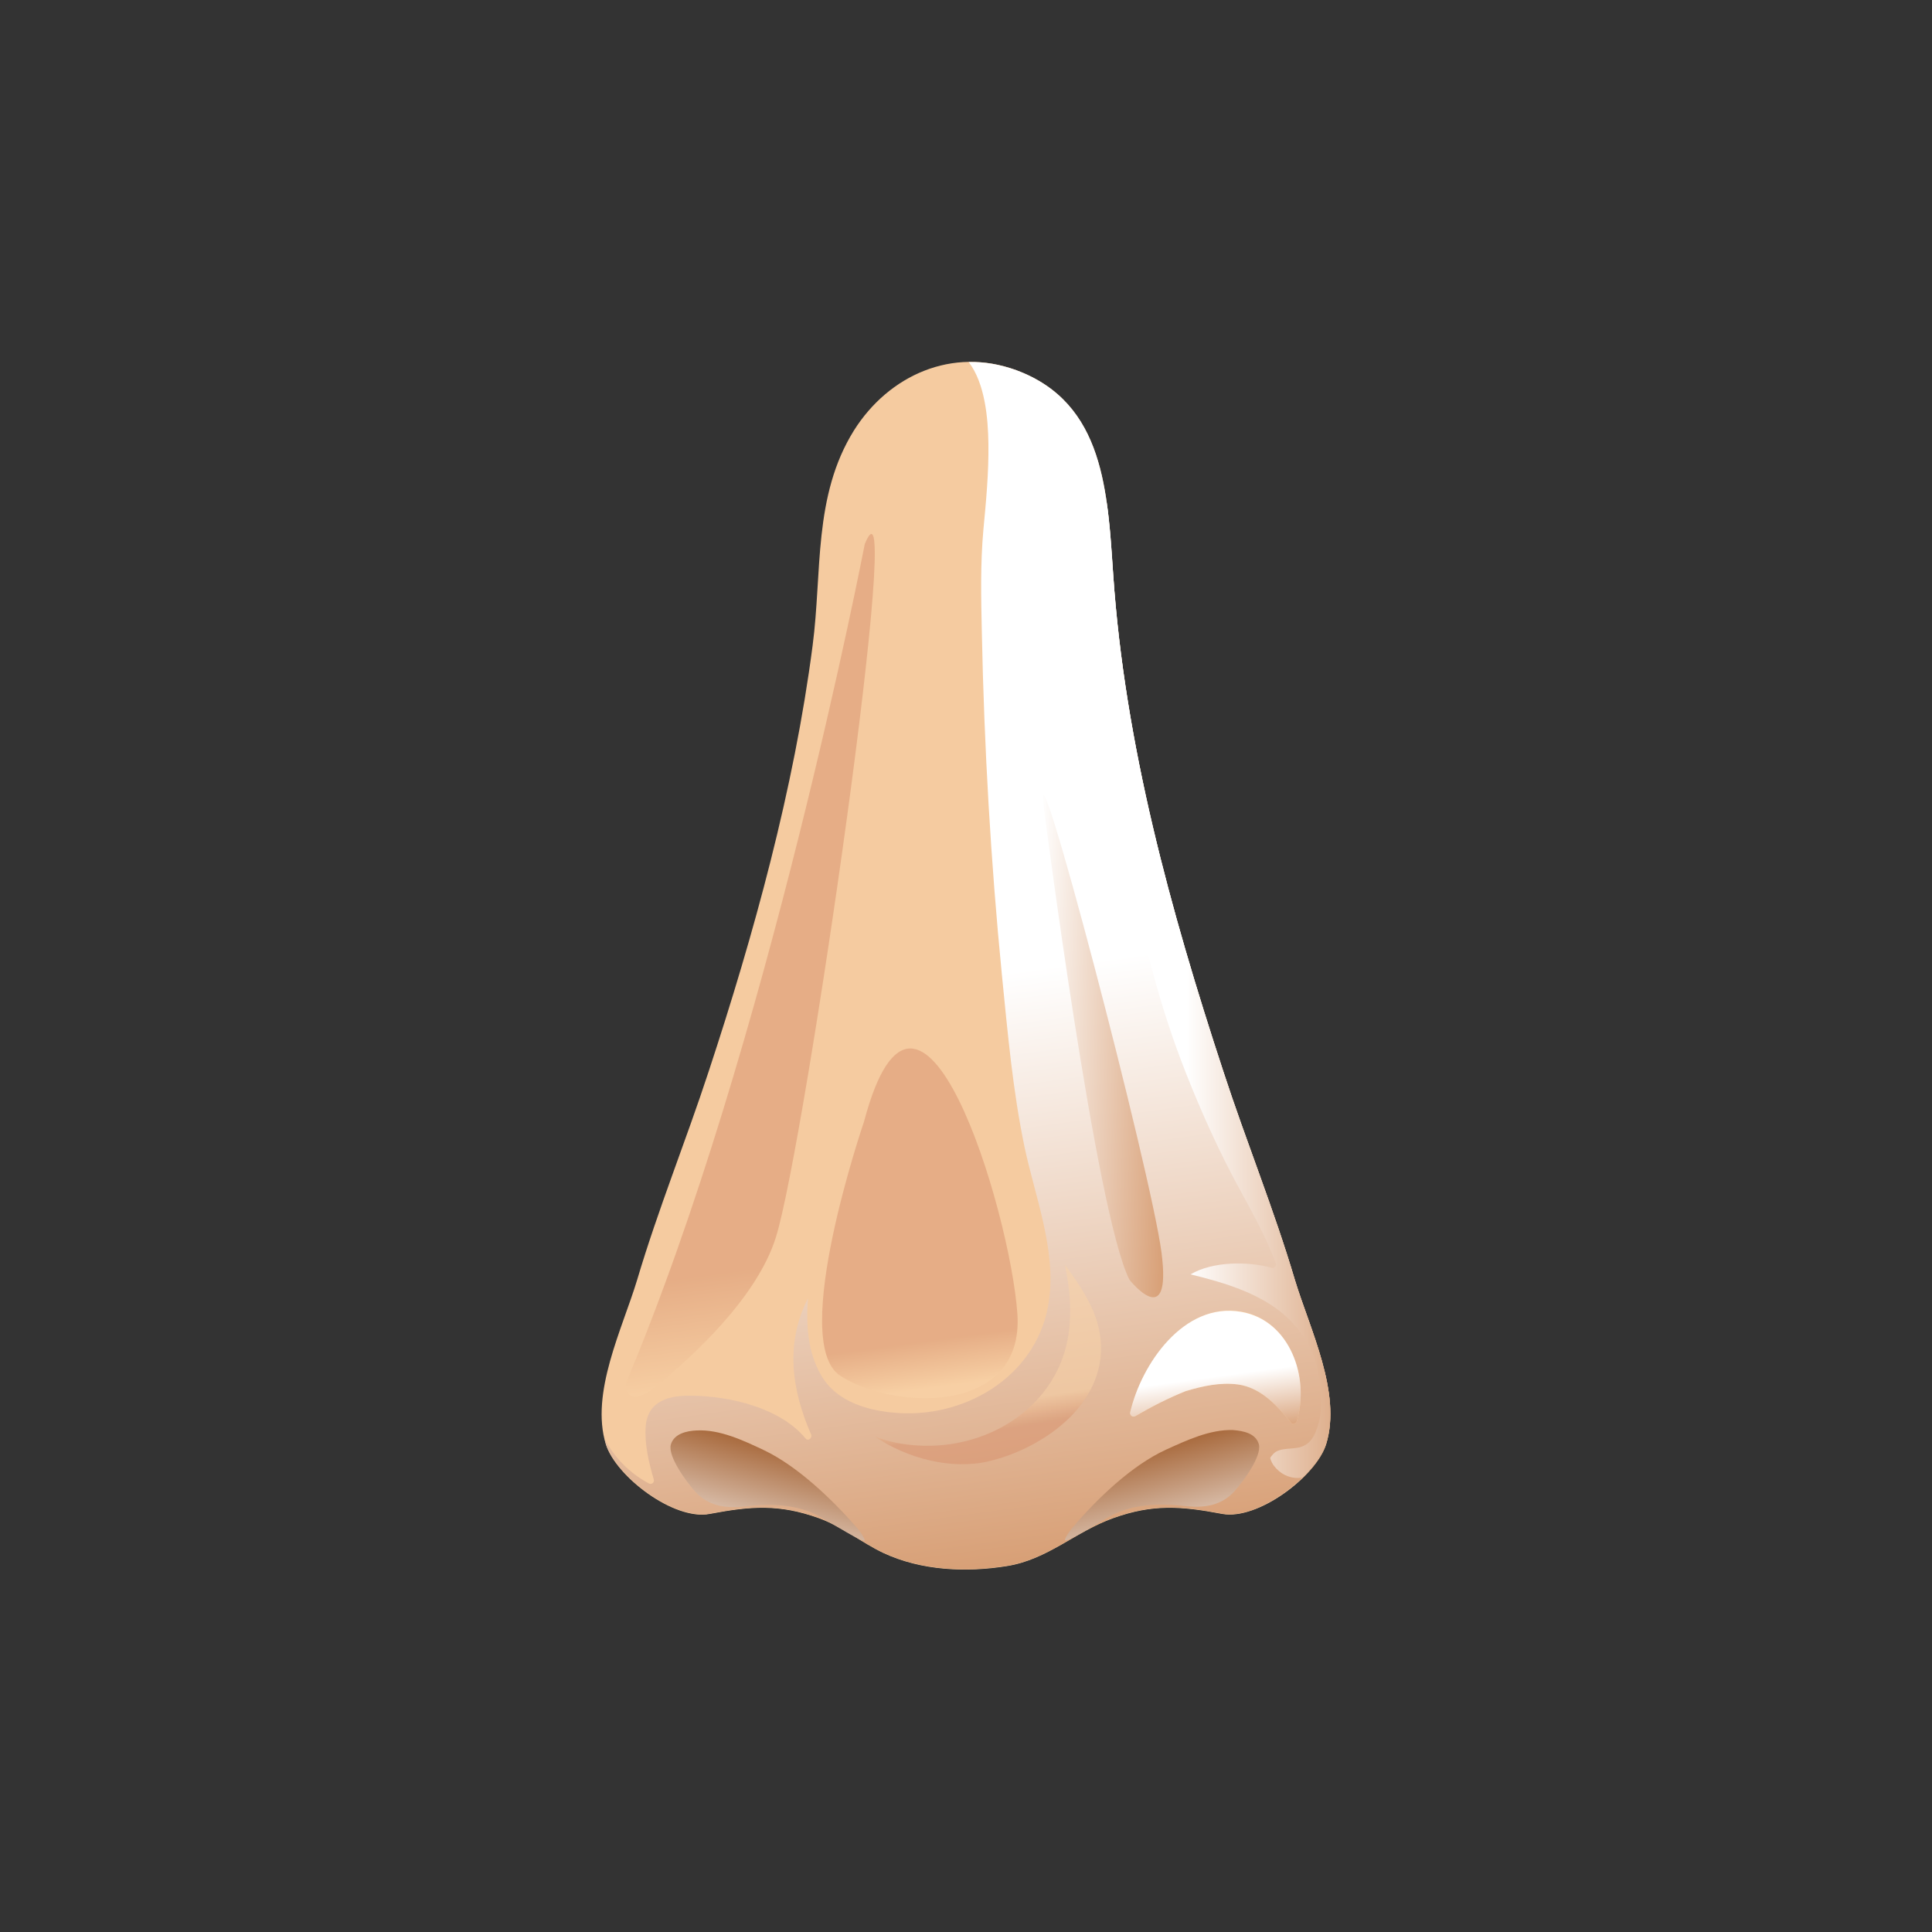 <?xml version="1.0" encoding="utf-8"?>
<!-- Generator: Adobe Illustrator 24.2.3, SVG Export Plug-In . SVG Version: 6.00 Build 0)  -->
<svg version="1.1" id="Layer_1" xmlns="http://www.w3.org/2000/svg" xmlns:xlink="http://www.w3.org/1999/xlink" x="0px" y="0px"
	 viewBox="0 0 500 500" style="enable-background:new 0 0 500 500;" xml:space="preserve">
<rect x="0" y="0" width="500" height="500" fill="#333333" stroke="none"/>
<style type="text/css">
	.st0{fill:#F5CBA0;}
	.st1{fill:url(#SVGID_1_);}
	.st2{fill:url(#SVGID_2_);}
	.st3{opacity:0.5;fill:url(#SVGID_3_);}
	.st4{fill:url(#SVGID_4_);}
	.st5{fill:url(#SVGID_5_);}
	.st6{fill:url(#SVGID_6_);}
	.st7{fill:url(#SVGID_7_);}
	.st8{opacity:0.5;fill:url(#SVGID_8_);}
	.st9{opacity:0.5;fill:url(#SVGID_9_);}
	.st10{fill:url(#SVGID_10_);}
</style>
<g>
	<g>
		<path class="st0" d="M335.1,331.2c-5.4-18.2-12.6-35.8-18.5-53.9c-13.7-41.7-25.5-84.6-28.5-128.5c-1.5-21.1-2.1-44.5-25.1-53
			c-16.5-6.1-33,1.3-42,15.6c-10.6,17-8.2,36.7-10.7,55.7c-4.8,37-15.2,74.7-26.9,110.2c-5.9,18-13.1,35.7-18.5,53.9
			c-3.8,12.6-12.2,29.3-8.1,42.6c2.6,8.3,17.6,19.8,26.9,18c10.6-2,17.9-2.6,28.2,1.1c6.1,2.2,11,6.3,16.7,9
			c9.8,4.6,21.5,5.1,32,3.4c10.6-1.7,17.7-8.9,27.5-12.4c10.3-3.7,17.6-3.1,28.2-1.1c9.2,1.7,24.3-9.7,26.9-18
			C347.3,360.5,338.9,343.8,335.1,331.2z"/>
		<linearGradient id="SVGID_1_" gradientUnits="userSpaceOnUse" x1="234.99" y1="255.057" x2="263.814" y2="466.433">
			<stop  offset="0" style="stop-color:#FFFFFF"/>
			<stop  offset="1" style="stop-color:#C8793F"/>
		</linearGradient>
		<path class="st1" d="M335.1,331.2c-5.4-18.2-12.6-35.8-18.5-53.9c-13.7-41.7-25.5-84.6-28.5-128.5c-1.5-21.1-2.1-44.5-25.1-53
			c-4.2-1.5-8.3-2.2-12.3-2.1c4.2,5.5,5,14.4,5.1,21.1c0.1,7.5-0.6,14.9-1.3,22.3c-0.8,8.8-0.6,17.7-0.4,26.6
			c0.6,29.6,2.3,59.2,5.2,88.7c1.5,15,2.8,29.9,5.9,44.7c2.7,12.6,8.1,26.3,6.3,39.3c-2.5,18.9-20.6,30.4-38.9,29.3
			c-7.6-0.5-16-2.7-20.1-9.8c-3.5-6-3.9-13.1-3.4-19.9c-5.8,11.4-4.4,23.3,0.8,35.2c0.4,0.9-0.7,1.9-1.4,1.1
			c-6.6-8-19.6-11-29.6-11.1c-5.7-0.1-11.3,1.3-11.8,8c-0.3,4.7,0.8,9.2,2.1,13.7c0.2,0.8-0.6,1.4-1.3,1c-5.2-2.8-8.9-6.8-11.4-11.4
			c0.1,0.4,0.2,0.8,0.3,1.2c2.6,8.3,17.6,19.8,26.9,18c10.6-2,17.9-2.6,28.2,1.1c6.1,2.2,11,6.3,16.7,9c9.8,4.6,21.5,5.1,32,3.4
			c10.6-1.7,17.7-8.9,27.5-12.4c10.3-3.7,17.6-3.1,28.2-1.1c9.2,1.7,24.3-9.7,26.9-18C347.3,360.5,338.9,343.8,335.1,331.2z
			 M335.6,367.8c-0.2,0.6-1.1,1-1.5,0.4c-3.5-4.4-7.8-9.1-13.7-9.9c-4.6-0.6-9.1,0.4-13.5,1.7c-4.5,1.8-8.8,4-13.1,6.5
			c-0.7,0.4-1.5-0.3-1.3-1c3-12.4,13.9-28.6,28.8-26.1C333.8,341.7,339,356.6,335.6,367.8z"/>
		<linearGradient id="SVGID_2_" gradientUnits="userSpaceOnUse" x1="307.07" y1="260.313" x2="370.122" y2="260.313">
			<stop  offset="0" style="stop-color:#FFFFFF"/>
			<stop  offset="1" style="stop-color:#C8793F"/>
		</linearGradient>
		<path class="st2" d="M335.1,331.2c-5.4-18.2-12.6-35.8-18.5-53.9c-13.7-41.7-25.5-84.6-28.5-128.5c-0.4-6.2-0.8-12.7-1.7-18.9
			c1.5,32.2,1.2,64.5,6.5,96.3c2.9,17.5,7.4,34.7,13.9,51.2c3.5,8.9,7.4,17.7,11.8,26.2c4,7.7,8.6,15.2,11.6,23.4
			c0.2,0.7-0.5,1.3-1.1,1.1c-6.1-1.7-15.2-1.7-21,1.7c9,2.2,18.9,5.1,25.6,11.7c3.1,3.1,5.6,6.8,6.8,11.1c1.3,5,2.2,11.6,0.5,16.6
			c-0.7,2.1-1.6,4.2-3.9,5.1c-2.3,1-5.9,0.1-7.6,2c-2.9,3.2-3.5,8.1-4.4,12.1c-0.1,0.6-0.2,1.3-0.4,2.1c8.1-3.1,16.6-10.8,18.5-16.9
			C347.3,360.5,338.9,343.8,335.1,331.2z"/>
		<linearGradient id="SVGID_3_" gradientUnits="userSpaceOnUse" x1="259.937" y1="386.321" x2="254.532" y2="352.092">
			<stop  offset="0.472" style="stop-color:#D7906B"/>
			<stop  offset="0.669" style="stop-color:#FAD4A7"/>
			<stop  offset="0.977" style="stop-color:#FAD4A7"/>
		</linearGradient>
		<path class="st3" d="M255.8,378.2c13.1-3.1,28.1-13.1,29.1-27.8c0.6-9-4.2-16.1-9.3-23.1c1.2,5.9,1.8,11.7,1,17.5
			c-2.5,18.9-20.6,30.4-38.9,29.3c-3.8-0.2-7.8-0.9-11.4-2.4C234.9,377.6,246.5,380.4,255.8,378.2z"/>
		<linearGradient id="SVGID_4_" gradientUnits="userSpaceOnUse" x1="236.667" y1="254.823" x2="265.493" y2="466.207">
			<stop  offset="0" style="stop-color:#FFFFFF"/>
			<stop  offset="1" style="stop-color:#C8793F"/>
		</linearGradient>
		<path class="st4" d="M329.9,379.6c-2.3-2.6-1.1-7.2-3.5-9.4c-4.2-3.8-10.9-3.4-16-2c-9.8,2.7-18.7,8.2-27.1,13.8
			c-8.5,5.7-17.3,12.5-27.6,14.4c-9.8,1.8-18.9,0.3-27.3-5.2c-8-5.3-14.5-12.4-22.7-17.4c-8.1-4.9-20.3-10.8-29.6-5.5
			c-12,6.9-2.9,16.5,3.8,23.5c1.3,0.2,2.6,0.2,3.8-0.1c10.6-2,17.9-2.6,28.2,1.1c6.1,2.2,11,6.3,16.7,9c9.8,4.6,21.5,5.1,32,3.4
			c10.6-1.7,17.7-8.9,27.5-12.4c10.3-3.7,17.6-3.1,28.2-1.1c6.2,1.2,14.9-3.6,20.8-9.3C334.6,382.8,331.9,382,329.9,379.6z"/>
		<linearGradient id="SVGID_5_" gradientUnits="userSpaceOnUse" x1="313.659" y1="356.361" x2="316.689" y2="378.582">
			<stop  offset="0" style="stop-color:#FFFFFF"/>
			<stop  offset="1" style="stop-color:#C8793F"/>
		</linearGradient>
		<path class="st5" d="M321.2,339.5c12.7,2.2,17.8,17.1,14.4,28.3c-0.2,0.6-1.1,1-1.5,0.4c-3.5-4.4-7.8-9.1-13.7-9.9
			c-4.6-0.6-9.1,0.4-13.5,1.7c-4.5,1.8-8.8,4-13.1,6.5c-0.7,0.4-1.5-0.3-1.3-1C295.3,353.2,306.3,336.9,321.2,339.5z"/>
		<linearGradient id="SVGID_6_" gradientUnits="userSpaceOnUse" x1="192.639" y1="408.574" x2="202.846" y2="370.743">
			<stop  offset="0" style="stop-color:#FFFFFF"/>
			<stop  offset="1" style="stop-color:#9E5826"/>
		</linearGradient>
		<path class="st6" d="M223.8,398.6c-0.2-0.8-1-2-2-3.2c-6.4-7.3-15.3-15.9-24.1-20.1c-5.3-2.5-11.4-5.4-17.4-5.1
			c-2.5,0.1-5.9,0.8-6.7,3.7c-0.8,3.1,4.2,9.8,6.3,12.1c3.2,3.6,7.6,4.4,12.3,3.9c6.9-0.8,14.3-0.8,20.5,2.9
			C215.5,394.4,224,399.7,223.8,398.6z"/>
		
			<linearGradient id="SVGID_7_" gradientUnits="userSpaceOnUse" x1="304.931" y1="408.574" x2="315.138" y2="370.743" gradientTransform="matrix(-1 0 0 1 611.582 0)">
			<stop  offset="0" style="stop-color:#FFFFFF"/>
			<stop  offset="1" style="stop-color:#9E5826"/>
		</linearGradient>
		<path class="st7" d="M286.7,392.7c6.2-3.6,13.6-3.7,20.5-2.9c4.7,0.5,9.1-0.3,12.3-3.9c2.1-2.3,7.1-9,6.3-12.1
			c-0.8-2.9-4.1-3.5-6.7-3.7c-6-0.2-12.1,2.7-17.4,5.1c-8.9,4.1-17.8,12.7-24.1,20.1c-1,1.2-1.8,2.4-2,3.2
			C275.3,399.7,283.8,394.4,286.7,392.7z"/>
		<linearGradient id="SVGID_8_" gradientUnits="userSpaceOnUse" x1="234.743" y1="317.935" x2="243.171" y2="379.74">
			<stop  offset="0.472" style="stop-color:#D7906B"/>
			<stop  offset="0.669" style="stop-color:#FAD4A7"/>
			<stop  offset="0.977" style="stop-color:#FAD4A7"/>
		</linearGradient>
		<path class="st8" d="M223.6,290.3c0,0-19.5,56.9-6.2,65.7c13.3,8.8,47.7,10.7,45.9-16C261.4,313.2,238,235.9,223.6,290.3z"/>
		<linearGradient id="SVGID_9_" gradientUnits="userSpaceOnUse" x1="194.874" y1="255.738" x2="215.415" y2="406.371">
			<stop  offset="0.472" style="stop-color:#D7906B"/>
			<stop  offset="0.669" style="stop-color:#FAD4A7"/>
			<stop  offset="0.977" style="stop-color:#FAD4A7"/>
		</linearGradient>
		<path class="st9" d="M223.8,140.8c0,0-25.2,130.6-62,217.6c0,0,0.2,6.9,8.5,0c8.3-6.9,25.5-22.2,30.5-38.2
			C208.2,296.8,234.7,114.4,223.8,140.8z"/>
		<linearGradient id="SVGID_10_" gradientUnits="userSpaceOnUse" x1="266.161" y1="269.853" x2="319.307" y2="272.555">
			<stop  offset="0" style="stop-color:#FFFFFF"/>
			<stop  offset="1" style="stop-color:#C8793F"/>
		</linearGradient>
		<path class="st10" d="M270.1,208.7c0,0,13.5,105.5,22.2,122.5c0,0,11,13.9,8.3-7S267,185.6,270.1,208.7z"/>
	</g>
</g>
</svg>
